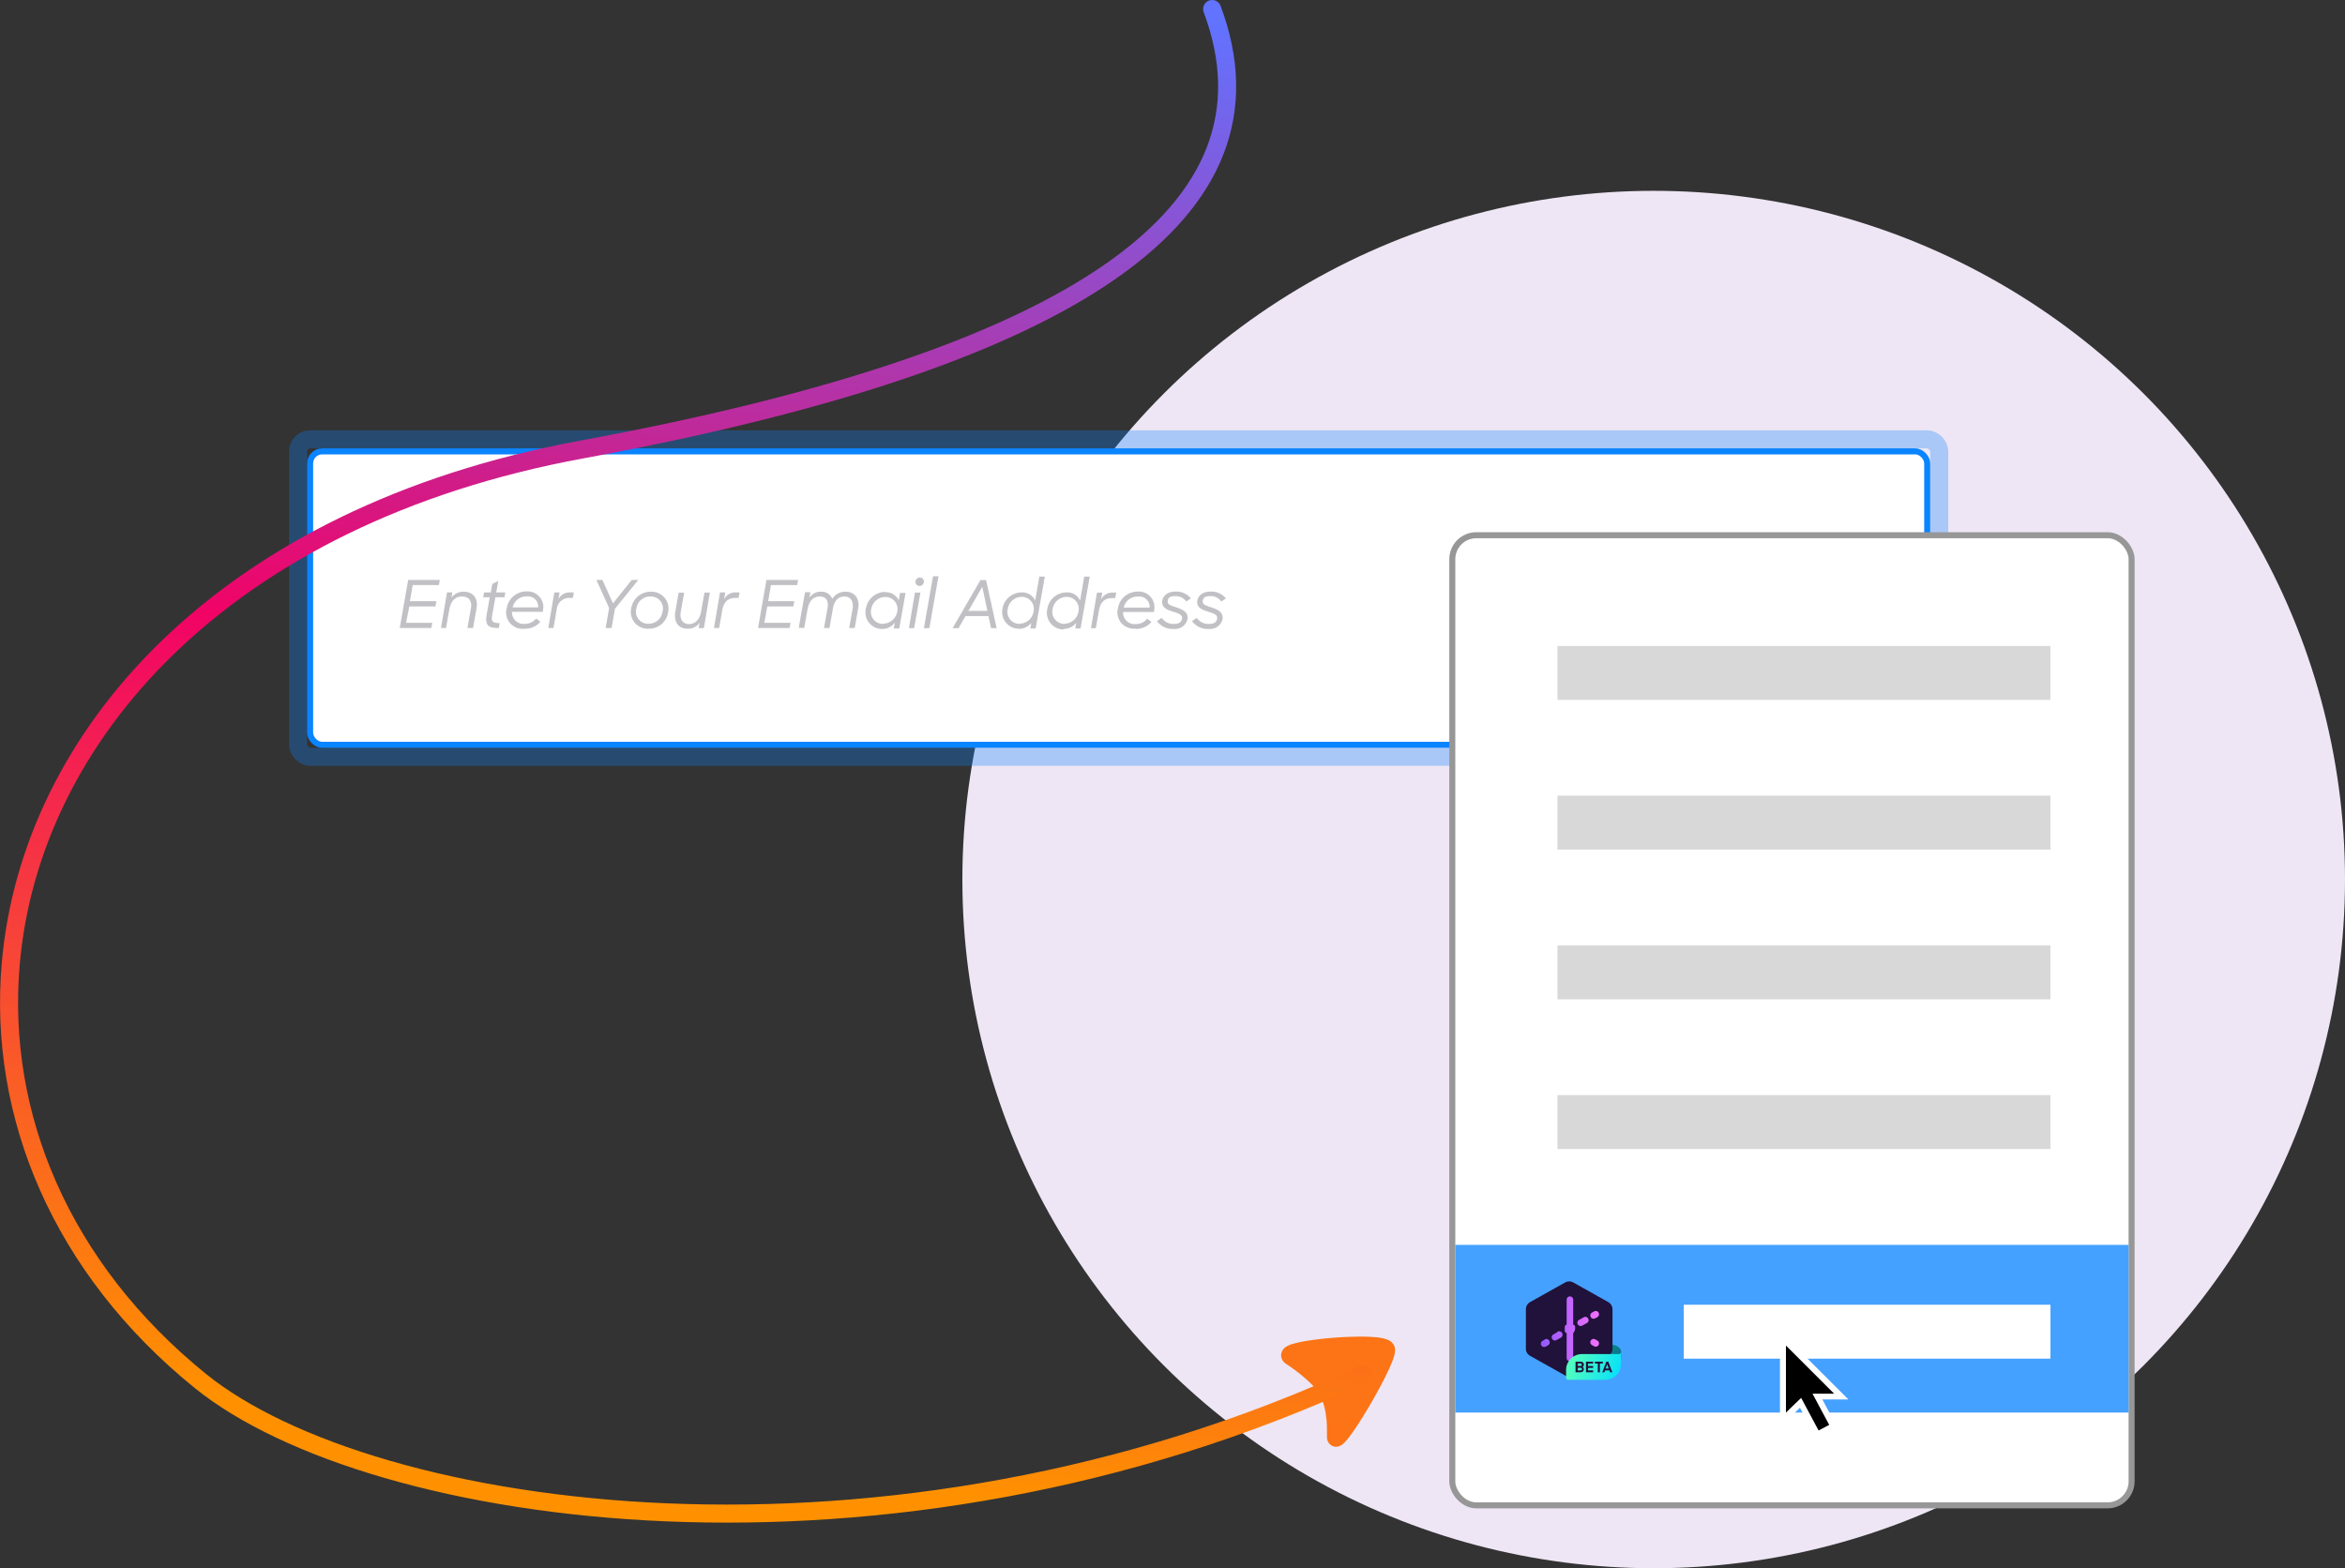 <svg data-name="Layer 1" xmlns="http://www.w3.org/2000/svg" xmlns:xlink="http://www.w3.org/1999/xlink" viewBox="0 0 390.09 260.93"><rect x="0" y="0" width="390.09" height="260.93" fill="#333333" stroke="none"/><defs><linearGradient id="b" x1="-471.38" y1="532.82" x2="-471.64" y2="533.82" gradientTransform="matrix(-220.751 31.024 -33.279 -236.793 -86195.29 141052.04)" gradientUnits="userSpaceOnUse"><stop offset="0" stop-color="#ff9100"/><stop offset=".52" stop-color="#f10366"/><stop offset="1" stop-color="#6173ff"/></linearGradient><linearGradient id="c" x1="287.74" y1="246.94" x2="285.43" y2="244.75" gradientTransform="translate(-1 -1)" gradientUnits="userSpaceOnUse"><stop offset="0" stop-color="#054096" stop-opacity=".5"/><stop offset=".05" stop-color="#0f3d9c" stop-opacity=".44"/><stop offset=".26" stop-color="#2f35b1" stop-opacity=".25"/><stop offset=".47" stop-color="#462fbf" stop-opacity=".11"/><stop offset=".67" stop-color="#542bc8" stop-opacity=".03"/><stop offset=".86" stop-color="#592acb" stop-opacity="0"/></linearGradient><linearGradient id="a" x1="275.02" y1="241.52" x2="285.21" y2="241.52" gradientUnits="userSpaceOnUse"><stop offset="0" stop-color="#9059ff"/><stop offset="1" stop-color="#f770ff"/></linearGradient><linearGradient id="d" x1="275.02" y1="240.41" x2="285.21" y2="240.41" xlink:href="#a"/><linearGradient id="e" x1="275.02" y1="239.2" x2="285.21" y2="239.2" xlink:href="#a"/><linearGradient id="f" x1="275.02" y1="237.99" x2="285.21" y2="237.99" xlink:href="#a"/><linearGradient id="g" x1="275.02" y1="236.87" x2="285.21" y2="236.87" xlink:href="#a"/><linearGradient id="h" x1="280.44" y1="243.79" x2="288.79" y2="247.33" gradientUnits="userSpaceOnUse"><stop offset="0" stop-color="#54ffbd"/><stop offset="1" stop-color="#0df"/></linearGradient></defs><ellipse cx="275.09" cy="146.34" rx="115" ry="114.59" fill="#eee6f4"/><rect x="51.59" y="75.1" width="269" height="48.82" rx="2" fill="#fff" stroke="#0a84ff"/><rect x="49.59" y="73.1" width="273" height="52.82" rx="2" fill="none" stroke="#0a84ff" stroke-opacity=".3" stroke-width="3"/><rect x="241.59" y="89.05" width="113" height="161.42" rx="4" fill="#fff" stroke="#979797"/><path fill="#45a1ff" d="M242.09 207.13h112v27.9h-112z"/><path fill="#d8d8d8" d="M259.09 107.48h82v8.97h-82zM259.09 132.39h82v8.97h-82zM259.09 157.3h82v8.97h-82zM259.09 182.21h82v8.97h-82z"/><path fill="#fff" d="M280.09 217.09h61v8.97h-61z"/><path fill="#fff" fill-rule="evenodd" d="M302.24 239.48l1.86-1 1.61-.83-2.56-4.8h4.33l-11.38-11.37v15.96l3.32-3.21 2.82 5.25z"/><path fill-rule="evenodd" d="M302.52 238.01l1.77-.93-2.78-5.19h3.6l-8.02-8.01v11.15l2.53-2.44 2.9 5.42z"/><path d="M71.76 104.49l.15-.86h-4.36l.54-2.73h4.34l.16-.87h-4.4l.46-2.68h4.36l.15-.86H67.9l-1.4 8zm2.43 0l.56-3.11c.23-1.29.89-2.13 2.1-2.13s1.7.79 1.48 2l-.57 3.24h.93l.58-3.24c.3-1.7-.55-2.8-2.17-2.8a2.44 2.44 0 00-2 1l.16-.89h-.9l-1 5.92zm8.79 0l.14-.82c-1.22 0-1.45-.25-1.22-1.46l.51-2.84h1.51l.14-.8h-1.51l.34-1.91-1 .5-.25 1.41h-1.12l-.14.8h1.09l-.5 2.84c-.31 1.75.17 2.28 1.87 2.28zm4.28.12a3.29 3.29 0 002.63-1.16l-.71-.54a2.34 2.34 0 01-1.86.89 1.92 1.92 0 01-2.15-2h5.15v-.24a2.6 2.6 0 00-2.67-3.16 3.31 3.31 0 00-3.34 2.72 2.72 2.72 0 002.95 3.49zm2.27-3.55h-4.26a2.36 2.36 0 012.37-1.83 1.71 1.71 0 011.89 1.83zm2.54 3.43l.53-3a2.07 2.07 0 012.13-2h.56l.18-.92h-.65a2 2 0 00-1.93 1.17l.2-1.17h-.88l-1 5.92zm9.67 0l.56-3.2 3.88-4.8h-1.09l-3.12 3.9-1.76-3.9h-1l2.12 4.68-.58 3.32zm6.12.12a3.18 3.18 0 003.26-2.65 2.82 2.82 0 00-2.81-3.51 3.27 3.27 0 00-3.29 2.68 2.8 2.8 0 002.84 3.48zm0-.83a2 2 0 01-2-2.53 2.3 2.3 0 012.34-2 2 2 0 012 2.58 2.3 2.3 0 01-2.33 1.95zm6.52.83a2.29 2.29 0 002-1l-.16.9h.87l1-5.92h-.9l-.58 3.25c-.23 1.26-1 2-2 2s-1.58-.81-1.37-2l.57-3.24h-.92l-.57 3.26c-.23 1.66.53 2.75 2.07 2.75zm5.25-.12l.53-3c.22-1.19.83-2 2.13-2h.56l.18-.92h-.65a2.07 2.07 0 00-1.94 1.17l.21-1.17h-.88l-1 5.92zm11.72 0l.16-.86h-4.36l.49-2.73h4.34l.15-.87h-4.34l.46-2.68h4.36l.15-.86h-5.26l-1.4 8zm2.43 0l.57-3.19c.22-1.19.88-2.05 2-2.05s1.52.75 1.31 1.94l-.59 3.3h.92l.57-3.24c.22-1.19.79-2 1.89-2s1.58.87 1.38 2.05l-.57 3.19h.92l.58-3.25c.29-1.61-.54-2.79-2.1-2.79a2.53 2.53 0 00-2.21 1.2 1.85 1.85 0 00-1.86-1.2 2.24 2.24 0 00-1.95 1l.17-.92h-.89l-1.05 5.92zm13.46-6a3.27 3.27 0 00-3.19 2.73 2.75 2.75 0 002.7 3.43 2.53 2.53 0 002.1-1.07l-.16 1h.9l1.05-5.92h-.92l-.23 1.25-.06-.15a2.32 2.32 0 00-2.19-1.22zm-.31 5.32a2 2 0 01-2-2.48 2.4 2.4 0 012.33-2 2 2 0 012 2.42 2.42 2.42 0 01-2.32 2.02zm6-6.3a.76.76 0 00.75-.62.66.66 0 00-.66-.8.76.76 0 00-.73.62.64.64 0 00.69.76zm-.86 7l1.05-5.92h-.92l-1 5.92zm2.53 0l1.52-8.63h-.91l-1.52 8.63zm4.86 0l1.15-2h3.82l.43 2h.93l-1.75-8h-.94l-4.63 8zm4.79-2.87h-3.15l2.3-4zm5.19 3a2.68 2.68 0 002.12-1l-.16.93h.88l1.53-8.63h-.92l-.69 4a2.31 2.31 0 00-2.27-1.37 3.23 3.23 0 00-3.17 2.71 2.77 2.77 0 002.73 3.33zm.2-.84a2 2 0 01-2-2.49 2.36 2.36 0 012.34-2 2 2 0 011.95 2.46 2.41 2.41 0 01-2.24 2zm7.27.84a2.68 2.68 0 002.12-1l-.16.93h.88l1.53-8.63h-.92l-.69 4a2.31 2.31 0 00-2.27-1.37 3.23 3.23 0 00-3.17 2.71 2.77 2.77 0 002.68 3.45zm.2-.84a2 2 0 01-2-2.49 2.38 2.38 0 012.35-2 2 2 0 011.94 2.46 2.39 2.39 0 01-2.24 2zm5.18.72l.53-3c.22-1.19.83-2 2.13-2h.56l.18-.92h-.6a2.07 2.07 0 00-1.94 1.17l.21-1.17h-.88l-1 5.92zm6.63.12a3.3 3.3 0 002.63-1.16l-.72-.54a2.3 2.3 0 01-1.85.89 1.91 1.91 0 01-2.15-2h5.15v-.24a2.59 2.59 0 00-2.66-3.16 3.31 3.31 0 00-3.34 2.72 2.72 2.72 0 002.9 3.44zm2.27-3.55h-4.26a2.34 2.34 0 012.36-1.83 1.72 1.72 0 011.95 1.8zm4 3.55a2.13 2.13 0 002.34-1.57c.21-1.24-.84-1.66-1.82-2s-1.57-.48-1.46-1.11.52-.77 1.24-.77a2.08 2.08 0 011.84.89l.77-.51a3.08 3.08 0 00-2.53-1.14c-1.2 0-2 .54-2.21 1.43-.23 1.23.79 1.61 1.79 1.92.84.26 1.6.49 1.49 1.14s-.57.89-1.38.89a2.29 2.29 0 01-2-1l-.8.53a3.21 3.21 0 002.72 1.31zm5.83 0a2.13 2.13 0 002.34-1.57c.21-1.24-.84-1.66-1.82-2s-1.57-.48-1.46-1.11.52-.77 1.24-.77a2.08 2.08 0 011.84.89l.77-.51a3.08 3.08 0 00-2.53-1.14c-1.2 0-2 .54-2.21 1.43-.23 1.23.79 1.61 1.79 1.92.84.26 1.6.49 1.49 1.14s-.57.89-1.38.89a2.29 2.29 0 01-2-1l-.8.53a3.21 3.21 0 002.72 1.31z" fill="#c1c1c5"/><path d="M214.92 223.65a16.11 16.11 0 012-.47c.78-.14 1.65-.26 2.57-.37 1.85-.22 3.91-.36 5.78-.4a30.2 30.2 0 013.38.07 9.11 9.11 0 011.51.22 4.89 4.89 0 01.71.23 2.2 2.2 0 01.81.59 1.7 1.7 0 01.38 1.26 2.11 2.11 0 01-.07.52 7.38 7.38 0 01-.3 1c-.27.73-.66 1.58-1.12 2.53-.93 1.9-2.19 4.15-3.41 6.16-.81 1.34-1.6 2.56-2.28 3.51a14.11 14.11 0 01-1.07 1.36 4.25 4.25 0 01-.58.53 2.3 2.3 0 01-.5.25 1.87 1.87 0 01-.54.08 1.43 1.43 0 01-.73-.24 1.48 1.48 0 01-.39-.35 1.71 1.71 0 01-.25-.48 2 2 0 01-.08-.59v-.46c0-1 0-2-.13-2.76a11.63 11.63 0 00-.48-2.37 7.83 7.83 0 00-1.92-3.13 27.47 27.47 0 00-4.32-3.44 2 2 0 01-.36-.32 1.67 1.67 0 01-.33-.58 1.46 1.46 0 01-.05-.8 1.7 1.7 0 01.26-.62 1.86 1.86 0 01.62-.55 2.16 2.16 0 01.37-.19 4.65 4.65 0 01.52-.2z" fill="#fc7415" fill-rule="evenodd"/><path d="M245.64 246.75c-79.24 36.8-164.95 24.12-193.39 1.13-23.25-18.83-33.71-44.32-31.56-69.34 3.24-37.86 35.26-74.65 95-85.65Q239.42 70.11 220.55 19.6" transform="translate(-18.91 -18.1)" fill="none" stroke-linecap="round" stroke-width="3" stroke="url(#b)"/><path d="M268.01 223.74h-6.68a.36.36 0 00-.36.36v1.07a2.86 2.86 0 002.85 2.85h3.7a2.14 2.14 0 002.14-2.14v-.98c0-.49-.57-1.16-1.65-1.16z" fill="#008787"/><path d="M286.92 241.84h-6.68a.36.36 0 00-.36.36v1.07a2.86 2.86 0 002.85 2.85h3.7a2.14 2.14 0 002.14-2.14V243c0-.49-.57-1.16-1.65-1.16z" transform="translate(-18.91 -18.1)" fill="url(#c)" opacity=".9"/><path d="M267.54 216.65l-5.83-3.27a1.41 1.41 0 00-1.35 0l-5.83 3.27a1.38 1.38 0 00-.7 1.2v6.54a1.35 1.35 0 00.7 1.2l5.83 3.27a1.36 1.36 0 001.35 0l5.83-3.27a1.37 1.37 0 00.7-1.2v-6.49a1.4 1.4 0 00-.7-1.25z" fill="#20123a"/><path d="M275.87 241l-.36.2a.54.54 0 00-.21.74.55.55 0 00.48.28.54.54 0 00.27-.07l.35-.2a.54.54 0 10-.53-1z" transform="translate(-18.91 -18.1)" fill="url(#a)"/><path d="M278 239.73l-.71.41a.54.54 0 00.27 1 .48.48 0 00.26-.07l.72-.4a.55.55 0 00-.54-1z" transform="translate(-18.91 -18.1)" fill="url(#d)"/><path d="M280.9 238.73a.52.52 0 00-.29-.24v-4.14a.55.55 0 00-.54-.55.55.55 0 00-.55.55v4.14a.52.52 0 00-.29.24 3.7 3.7 0 000 .94.52.52 0 00.29.24v4.14a.55.55 0 00.55.55.55.55 0 00.54-.55v-4.14a1.3 1.3 0 00.29-1.18z" transform="translate(-18.91 -18.1)" fill="url(#e)"/><path d="M282.3 237.31l-.71.4a.54.54 0 00-.21.75.56.56 0 00.48.27.48.48 0 00.26-.07l.72-.4a.55.55 0 10-.54-.95z" transform="translate(-18.91 -18.1)" fill="url(#f)"/><path d="M284 237.52a.52.52 0 00.27-.07l.36-.2a.55.55 0 00.2-.75.54.54 0 00-.74-.2l-.36.2a.54.54 0 00-.2.74.53.53 0 00.47.28z" transform="translate(-18.91 -18.1)" fill="url(#g)"/><path d="M284.63 241.15l-.36-.2a.54.54 0 00-.74.2.55.55 0 00.2.75l.36.2a.52.52 0 00.27.07.53.53 0 00.47-.28.54.54 0 00-.2-.74z" transform="translate(-18.91 -18.1)" fill="url(#a)"/><path d="M282.84 240.14l-.72-.41a.55.55 0 00-.74.21.55.55 0 00.21.75l.71.4a.54.54 0 00.27.07.54.54 0 00.27-1z" transform="translate(-18.91 -18.1)" fill="url(#d)"/><path d="M277.3 238.26l.71.4a.54.54 0 00.27.07.54.54 0 00.27-1l-.72-.4a.54.54 0 10-.53.95z" transform="translate(-18.91 -18.1)" fill="url(#f)"/><path d="M276.4 236.5l-.35-.2a.55.55 0 10-.54.95l.36.2a.48.48 0 00.26.07.55.55 0 00.48-.28.54.54 0 00-.21-.74z" transform="translate(-18.91 -18.1)" fill="url(#g)"/><path d="M288.21 243.4h-6.14a2.64 2.64 0 00-2.64 2.63v1.29a.36.36 0 00.36.36h6.14a2.64 2.64 0 002.64-2.64v-2a.36.36 0 01-.36.36z" transform="translate(-18.91 -18.1)" fill="url(#h)"/><path d="M263.27 227.41a.38.38 0 00.21-.35c0-.32-.22-.5-.62-.5h-.77v1.77h.74c.39 0 .63-.17.63-.52a.42.42 0 00-.19-.4zm-.8-.55h.4c.18 0 .26.08.26.2s-.07.21-.25.21h-.41zm.4 1.16h-.4v-.44h.39c.21 0 .3.08.3.22s-.07.22-.29.22zM263.83 228.33h1.19v-.32h-.85v-.41h.85v-.32h-.85v-.4h.85v-.32h-1.19v1.77zM266.63 226.56h-1.32v.32h.49v1.45h.34v-1.45h.49v-.32zM267.54 226.56h-.33l-.67 1.77h.35l.12-.32h.74l.11.32h.35zm-.45 1.14l.26-.7.25.7z" fill="#20123a"/></svg>